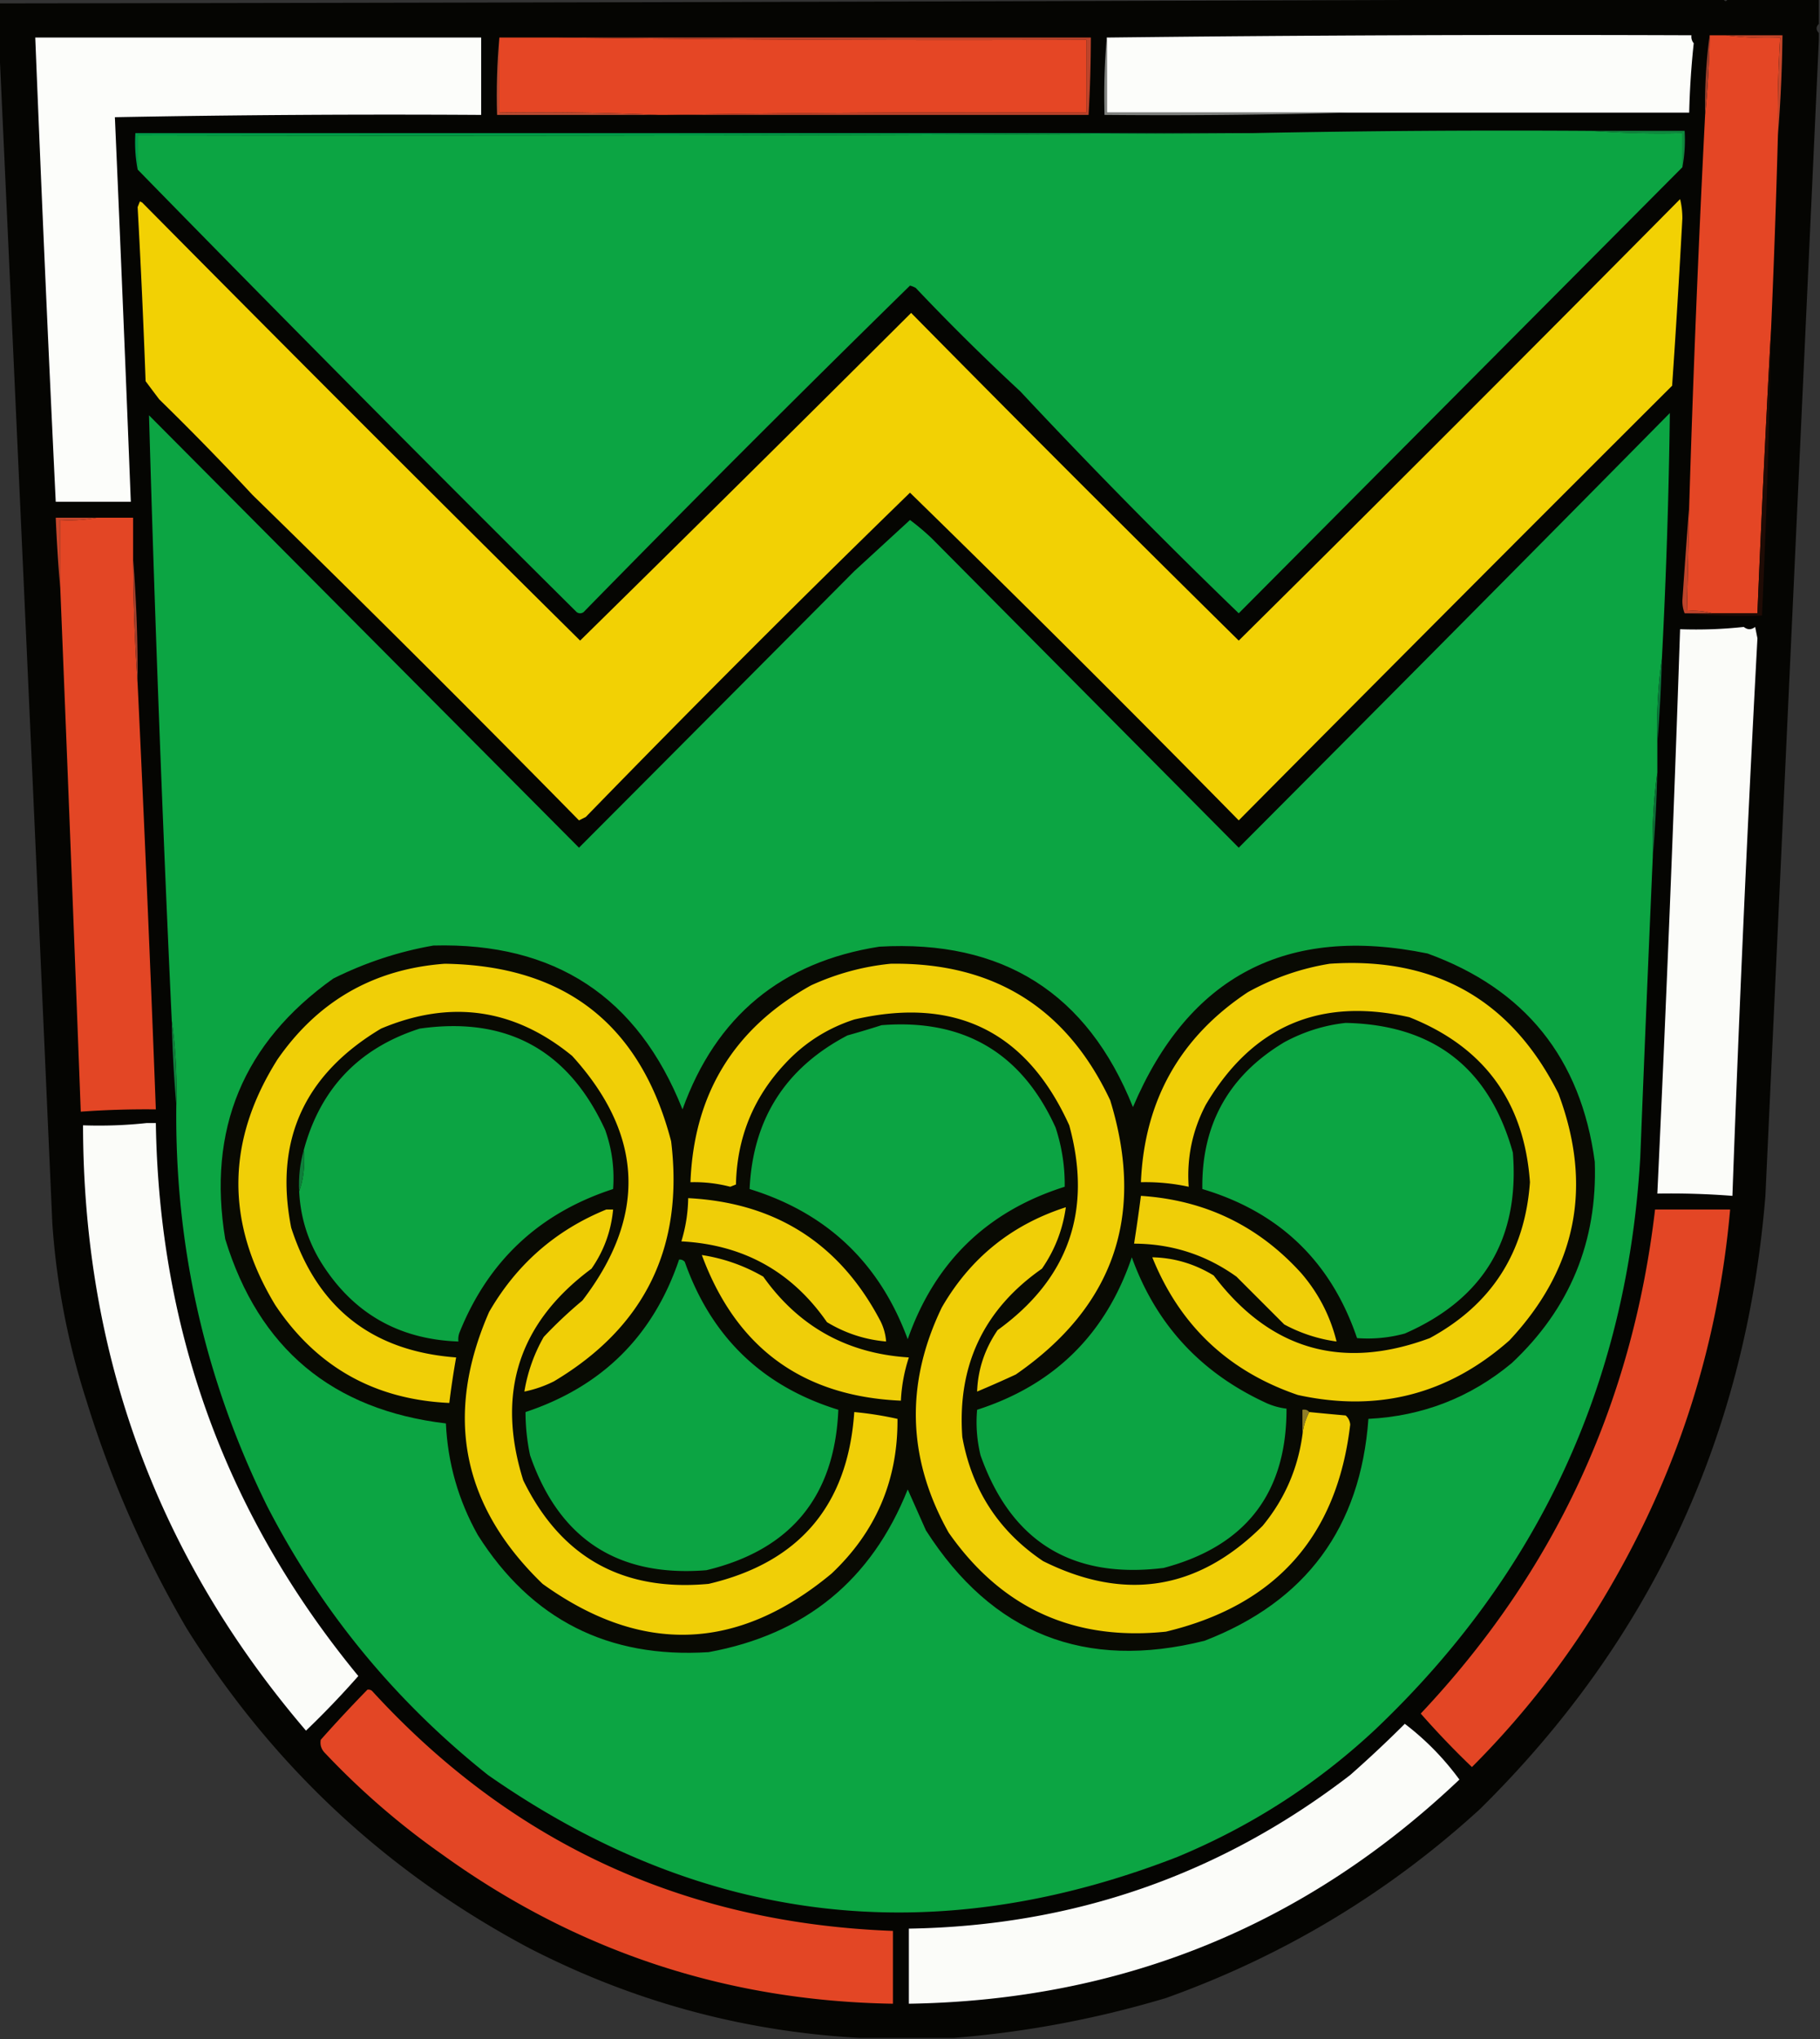 <svg xmlns="http://www.w3.org/2000/svg" width="800" height="896" style="shape-rendering:geometricPrecision;text-rendering:geometricPrecision;image-rendering:optimizeQuality;fill-rule:evenodd;clip-rule:evenodd"><rect width="100%" height="100%" fill="#333333" stroke="none"/><path style="opacity:1" fill="#050502" d="M754.5-.5h3c.667 1.333 1.333 1.333 2 0h40v11c-1.333 1.333-1.333 2.667 0 4v3a934546.11 934546.11 0 0 1-23.5 508c-8.589 105.661-50.423 195.494-125.5 269.5-40.287 36.825-86.287 64.492-138 83-30.521 9.139-61.521 14.972-93 17.5h-42c-51.108-2.867-99.441-16.034-145-39.5-62.7-33.365-112.867-80.199-150.5-140.5-18.612-31.864-33.279-65.197-44-100a325.972 325.972 0 0 1-15-78A281930.14 281930.14 0 0 0-.5 16.5v-15a302345 302345 0 0 0 755-2z"/><path style="opacity:1" fill="#fcfdfa" d="M592.5 49.5h-106v-33c85.498-1 171.165-1.333 257-1-.17 1.322.163 2.489 1 3.5a365.283 365.283 0 0 0-2 30.5h-150zM15.5 16.5h196v34c-53.671-.333-107.337 0-161 1a35841.768 35841.768 0 0 1 7 169h-33a23994.39 23994.39 0 0 1-9-204z"/><path style="opacity:1" fill="#bd432a" d="M245.5 16.5h234a637.17 637.17 0 0 1-1 34h-186a8556.9 8556.9 0 0 1 185-1v-32c-77.502.333-154.835 0-232-1z"/><path style="opacity:1" fill="#e44625" d="M751.5 15.5h7c7.816.992 15.816 1.326 24 1a552.426 552.426 0 0 0-1 43 5145.977 5145.977 0 0 1-3 85 8708.101 8708.101 0 0 0-6 125h-20c-3.462-.982-7.129-1.315-11-1 .389-15.332.722-30.665 1-46a8203.177 8203.177 0 0 1 7-172 408.566 408.566 0 0 0 2-35z"/><path style="opacity:1" fill="#e54625" d="M219.5 16.5h26c77.165 1 154.498 1.333 232 1v32a8556.9 8556.9 0 0 0-185 1h-3a1225.614 1225.614 0 0 0-70-1v-33z"/><path style="opacity:1" fill="#9d3e2b" d="M751.5 15.5a408.566 408.566 0 0 1-2 35c-.214-11.87.453-23.536 2-35z"/><path style="opacity:1" fill="#c6462a" d="M758.5 15.5h25a636.527 636.527 0 0 1-2 44 552.426 552.426 0 0 1 1-43c-8.184.326-16.184-.008-24-1z"/><path style="opacity:1" fill="#bf4d33" d="M219.5 16.5v33c23.506-.33 46.839.002 70 1h-71c-.328-11.512.005-22.846 1-34z"/><path style="opacity:1" fill="#7f817e" d="M486.5 16.5v33h106a2862.96 2862.96 0 0 1-107 1c-.328-11.512.005-22.846 1-34z"/><path style="opacity:1" fill="#10863e" d="M699.5 57.5h41c.321 5.526-.012 10.86-1 16v-15a400.606 400.606 0 0 1-40-1z"/><path style="opacity:1" fill="#009b49" d="M550.5 58.5c-163.166 1-326.499 1.333-490 1v15c-.988-5.14-1.321-10.474-1-16h491z"/><path style="opacity:1" fill="#0ca543" d="M699.5 57.5a400.606 400.606 0 0 0 40 1v15l-195 196a2652.487 2652.487 0 0 1-96-97.5 986.337 986.337 0 0 1-46-45.5 11.456 11.456 0 0 0-2.5-1A9664.052 9664.052 0 0 0 256.5 269c-1 .667-2 .667-3 0a17671.924 17671.924 0 0 1-193-194.5v-15c163.501.333 326.834 0 490-1a5588.903 5588.903 0 0 1 149-1z"/><path style="opacity:1" fill="#f2d104" d="M738.5 87.5c.664 2.646.998 5.48 1 8.5a5057.25 5057.25 0 0 1-4.5 73.5 51547 51547 0 0 0-190.5 191 9814.256 9814.256 0 0 0-144.5-144A7181.491 7181.491 0 0 0 257.5 359l-3 1.5a9665.74 9665.74 0 0 0-143.5-143 1230.084 1230.084 0 0 0-41-42c-2.04-2.697-4.04-5.363-6-8A4073.342 4073.342 0 0 0 60.5 91l1-2.5 1 .5A26189.793 26189.793 0 0 0 255 281.5c48.614-47.78 97.114-95.78 145.5-144 47.694 48.36 95.694 96.36 144 144a26619.464 26619.464 0 0 0 194-194z"/><path style="opacity:1" fill="#0ca543" d="M730.5 289.5c-1.712 12.122-2.379 24.456-2 37v13c-1.674 12.125-2.341 24.458-2 37-1.926 43.99-3.76 87.99-5.5 132-5.733 99.332-44.566 183.165-116.5 251.5-25.566 23.881-54.566 42.547-87 56-107.637 41.869-208.637 29.869-303-36-40.813-32.469-73.147-71.802-97-118-27.416-55.509-40.75-114.342-40-176.5.34-12.542-.326-24.875-2-37a14759.847 14759.847 0 0 1-10-266c62.837 63.171 125.837 126.505 189 190a100862.91 100862.91 0 0 0 121-121.5c8.178-7.513 16.345-15.013 24.5-22.5a106.724 106.724 0 0 1 9.5 8l135 136a51114.001 51114.001 0 0 0 189.5-191 2707.85 2707.85 0 0 1-3.5 108z"/><path style="opacity:1" fill="#c7472c" d="M42.5 227.5c-5.14.988-10.474 1.321-16 1v30a675.548 675.548 0 0 1-2-31h18z"/><path style="opacity:1" fill="#e34625" d="M42.5 227.5h16v18a844.437 844.437 0 0 0 2 55 19104.402 19104.402 0 0 1 8 187 401.333 401.333 0 0 0-33 1c-2.89-76.673-5.89-153.34-9-230v-30c5.526.321 10.86-.012 16-1z"/><path style="opacity:1" fill="#1f0b05" d="M778.5 144.5c-.731 42.18-2.065 84.18-4 126-11.512.328-22.846-.005-34-1h32a8708.101 8708.101 0 0 1 6-125z"/><path style="opacity:1" fill="#be442b" d="M742.5 222.5a6355.146 6355.146 0 0 1-1 46c3.871-.315 7.538.018 11 1h-12c-.661-1.634-.994-3.467-1-5.5a4412.133 4412.133 0 0 1 3-41.5z"/><path style="opacity:1" fill="#a2402d" d="M58.5 245.5a648.932 648.932 0 0 1 2 55 844.437 844.437 0 0 1-2-55z"/><path style="opacity:1" fill="#fbfcf9" d="M766.5 275.5c1.635 1.315 3.301 1.315 5 0l1 5a13848.625 13848.625 0 0 0-11 245 350.93 350.93 0 0 0-33-1 18348.708 18348.708 0 0 0 10-248c9.515.327 18.848-.006 28-1z"/><path style="opacity:1" fill="#0a773a" d="M730.5 289.5a705.723 705.723 0 0 1-2 37c-.379-12.544.288-24.878 2-37z"/><path style="opacity:1" fill="#0f6e37" d="M728.5 339.5a628.177 628.177 0 0 1-2 37c-.341-12.542.326-24.875 2-37z"/><path style="opacity:1" fill="#090a03" d="M190.5 415.5c53.367-1.44 89.867 22.56 109.5 72 14.719-40.939 43.552-64.772 86.5-71.5 54.287-3.128 91.454 20.372 111.5 70.5 24.499-57.671 67.666-80.171 129.5-67.5 42.904 15.584 67.404 46.084 73.5 91.5 1.217 35.061-10.95 64.561-36.5 88.5-18.195 15.125-39.195 23.292-63 24.5-3.458 47.777-27.458 80.277-72 97.5-52.548 13.165-93.381-3.002-122.5-48.5l-8-18c-15.913 39.901-45.08 63.735-87.5 71.5-44.198 2.819-78.032-14.348-101.5-51.5-8.523-15.235-13.19-31.568-14-49-49.937-5.939-82.271-32.939-97-81-7.953-48.163 7.88-86.329 47.5-114.5 14.083-7.011 28.75-11.845 44-14.5z"/><path style="opacity:1" fill="#f0cf07" d="M195.5 423.5c52.957.794 86.124 26.794 99.5 78 5.685 46.461-11.481 81.628-51.5 105.5a52.26 52.26 0 0 1-13 4.5 71.473 71.473 0 0 1 8.5-24 193.82 193.82 0 0 1 17-16c28.424-37.082 26.924-72.915-4.5-107.5-25.456-20.851-53.456-24.851-84-12-33.871 20.215-47.037 49.381-39.5 87.5 11.41 35.245 35.577 54.245 72.5 57a361.904 361.904 0 0 0-3 20c-32.833-1.495-58.333-15.828-76.5-43-21.946-36.211-21.613-72.211 1-108 17.852-25.696 42.352-39.696 73.5-42zM391.5 423.5c45.192-.667 77.359 19.333 96.5 60 15.524 50.451 1.691 90.618-41.5 120.5a513.325 513.325 0 0 1-17 7.5c.341-9.692 3.341-18.692 9-27 31.249-22.573 41.749-52.573 31.5-90-18.686-41.243-50.186-56.743-94.5-46.5-11.881 3.855-22.047 10.355-30.5 19.5-13.9 14.854-21.067 32.521-21.5 53l-2.5 1a62.672 62.672 0 0 0-17.5-2c1.491-38.828 19.158-67.661 53-86.5 11.264-5.144 22.931-8.311 35-9.5zM584.5 423.5c46.3-3.111 79.8 15.889 100.5 57 15.253 40.656 8.086 76.823-21.5 108.5-26.828 23.713-57.828 31.713-93 24-30.581-10.415-51.914-30.582-64-60.5 9.601.196 18.601 2.863 27 8 24.761 32.659 56.427 41.826 95 27.5 27.127-14.739 41.794-37.572 44-68.5-2.49-35.315-20.157-59.482-53-72.5-39.285-8.911-69.118 3.922-89.5 38.5-5.89 11.281-8.39 23.281-7.5 36a89.546 89.546 0 0 0-21-2c1.531-35.906 17.198-63.739 47-83.5 11.398-6.298 23.398-10.464 36-12.5z"/><path style="opacity:1" fill="#0ca543" d="M591.5 449.5c38.626.794 63.126 19.794 73.5 57 3.01 37.821-12.824 64.321-47.5 79.5a61.69 61.69 0 0 1-21 2c-11.393-33.56-34.06-55.394-68-65.5-.395-28.373 11.605-49.873 36-64.5 8.577-4.646 17.577-7.479 27-8.5z"/><path style="opacity:1" fill="#0ca443" d="M131.5 523.5c1.953-5.574 2.62-11.574 2-18 7.264-27.098 24.264-44.931 51-53.5 38.238-5.426 65.405 9.407 81.5 44.5 2.995 8.41 4.161 17.077 3.5 26-32.334 10.501-54.834 31.501-67.5 63a8.43 8.43 0 0 0-.5 4c-26.422-.935-46.589-12.602-60.5-35-5.794-9.502-8.96-19.836-9.5-31zM387.5 450.5c36.1-2.871 61.6 12.129 76.5 45 2.78 8.483 4.113 17.149 4 26-34.112 10.777-57.112 33.11-69 67-12.349-33.518-35.516-55.518-69.5-66 1.41-30.729 15.744-53.229 43-67.5a417.948 417.948 0 0 0 15-4.5z"/><path style="opacity:1" fill="#107f3c" d="M75.5 448.5c1.674 12.125 2.34 24.458 2 37a560.014 560.014 0 0 1-2-37z"/><path style="opacity:1" fill="#fbfcf9" d="M64.5 493.5h4c1.44 91.685 31.108 172.685 89 243a392.509 392.509 0 0 1-23 24c-65.197-76.215-97.863-164.882-98-266 9.515.327 18.848-.006 28-1z"/><path style="opacity:1" fill="#0e7f3a" d="M133.5 505.5c.62 6.426-.047 12.426-2 18-.316-6.25.35-12.25 2-18z"/><path style="opacity:1" fill="#efce08" d="M501.5 525.5c28.154 1.828 51.654 13.161 70.5 34 7.548 8.763 12.715 18.763 15.5 30a67.406 67.406 0 0 1-23-7.5l-21-21c-13.428-9.609-28.428-14.442-45-14.5a796.327 796.327 0 0 0 3-21zM302.5 526.5c38.496 1.99 66.662 19.99 84.5 54a23.91 23.91 0 0 1 2.5 9c-9.298-.811-17.965-3.645-26-8.5-15.44-22.236-36.774-34.07-64-35.5a67.698 67.698 0 0 0 3-19z"/><path style="opacity:1" fill="#e34625" d="M727.5 531.5h33c-5.105 57.783-21.939 111.783-50.5 162-17.269 30.589-38.269 58.256-63 83a375.218 375.218 0 0 1-22.5-23.5c58.685-62.219 93.018-136.052 103-221.5z"/><path style="opacity:1" fill="#f0cf07" d="M266.5 531.5h3c-.899 9.532-4.065 18.199-9.5 26-32.01 23.73-42.01 54.73-30 93 16.563 33.85 43.73 49.016 81.5 45.5 39.886-9.39 61.22-34.556 64-75.5a149.108 149.108 0 0 1 19 3c.207 26.915-9.459 49.581-29 68-41.211 34.253-83.544 35.753-127 4.5-35.52-34.266-43.353-74.099-23.5-119.5 12.094-20.935 29.26-35.935 51.5-45zM572.5 630.5c.381-3.619 1.381-6.952 3-10 5.322.529 10.656 1.029 16 1.5 1.158 1.009 1.825 2.342 2 4-5.763 49.103-32.763 79.436-81 91-40.426 4.198-72.259-10.302-95.5-43.5-18.193-32.423-19.193-65.423-3-99 12.516-21.673 30.682-36.34 54.5-44-1.363 9.852-4.863 18.852-10.5 27-25.619 17.911-37.286 42.578-35 74 4.198 23.25 16.031 41.417 35.5 54.5 35.961 17.912 68.128 12.745 96.5-15.5 9.61-11.656 15.443-24.989 17.5-40z"/><path style="opacity:1" fill="#efce09" d="M308.5 551.5c9.622 1.485 18.622 4.651 27 9.5 15.621 21.98 36.955 33.814 64 35.5a71.241 71.241 0 0 0-3.5 19c-43.252-1.893-72.419-23.226-87.5-64z"/><path style="opacity:1" fill="#0ca443" d="M497.5 552.5c10.495 29.098 29.828 50.264 58 63.5a30.294 30.294 0 0 0 10 3c.099 37.08-17.901 60.413-54 70-40.219 4.985-67.052-11.515-80.5-49.5-1.598-6.653-2.098-13.32-1.5-20 33.877-10.877 56.544-33.21 68-67zM298.5 553.5c.996-.086 1.829.248 2.5 1 11.67 33.056 34.17 54.722 67.5 65-1.584 38.085-20.917 61.585-58 70.5-38.932 3.125-64.765-13.708-77.5-50.5a92.007 92.007 0 0 1-2-19c33.677-11.177 56.177-33.511 67.5-67z"/><path style="opacity:1" fill="#8f7d28" d="M575.5 620.5c-1.619 3.048-2.619 6.381-3 10v-11c1.291-.237 2.291.096 3 1z"/><path style="opacity:1" fill="#e34625" d="M161.5 742.5a2.428 2.428 0 0 1 2 .5c61.248 66.944 137.581 102.111 229 105.5v32c-73.047-1.183-139.047-23.016-198-65.5a337.425 337.425 0 0 1-51.5-44.5c-1.751-1.712-2.418-3.712-2-6a642.138 642.138 0 0 1 20.5-22z"/><path style="opacity:1" fill="#fbfcf9" d="M617.5 757.5c9.144 6.978 17.144 15.144 24 24.5-67.625 64.17-148.292 97.003-242 98.5v-33c72.399-1.185 137.066-23.685 194-67.5a532.48 532.48 0 0 0 24-22.5z"/></svg>